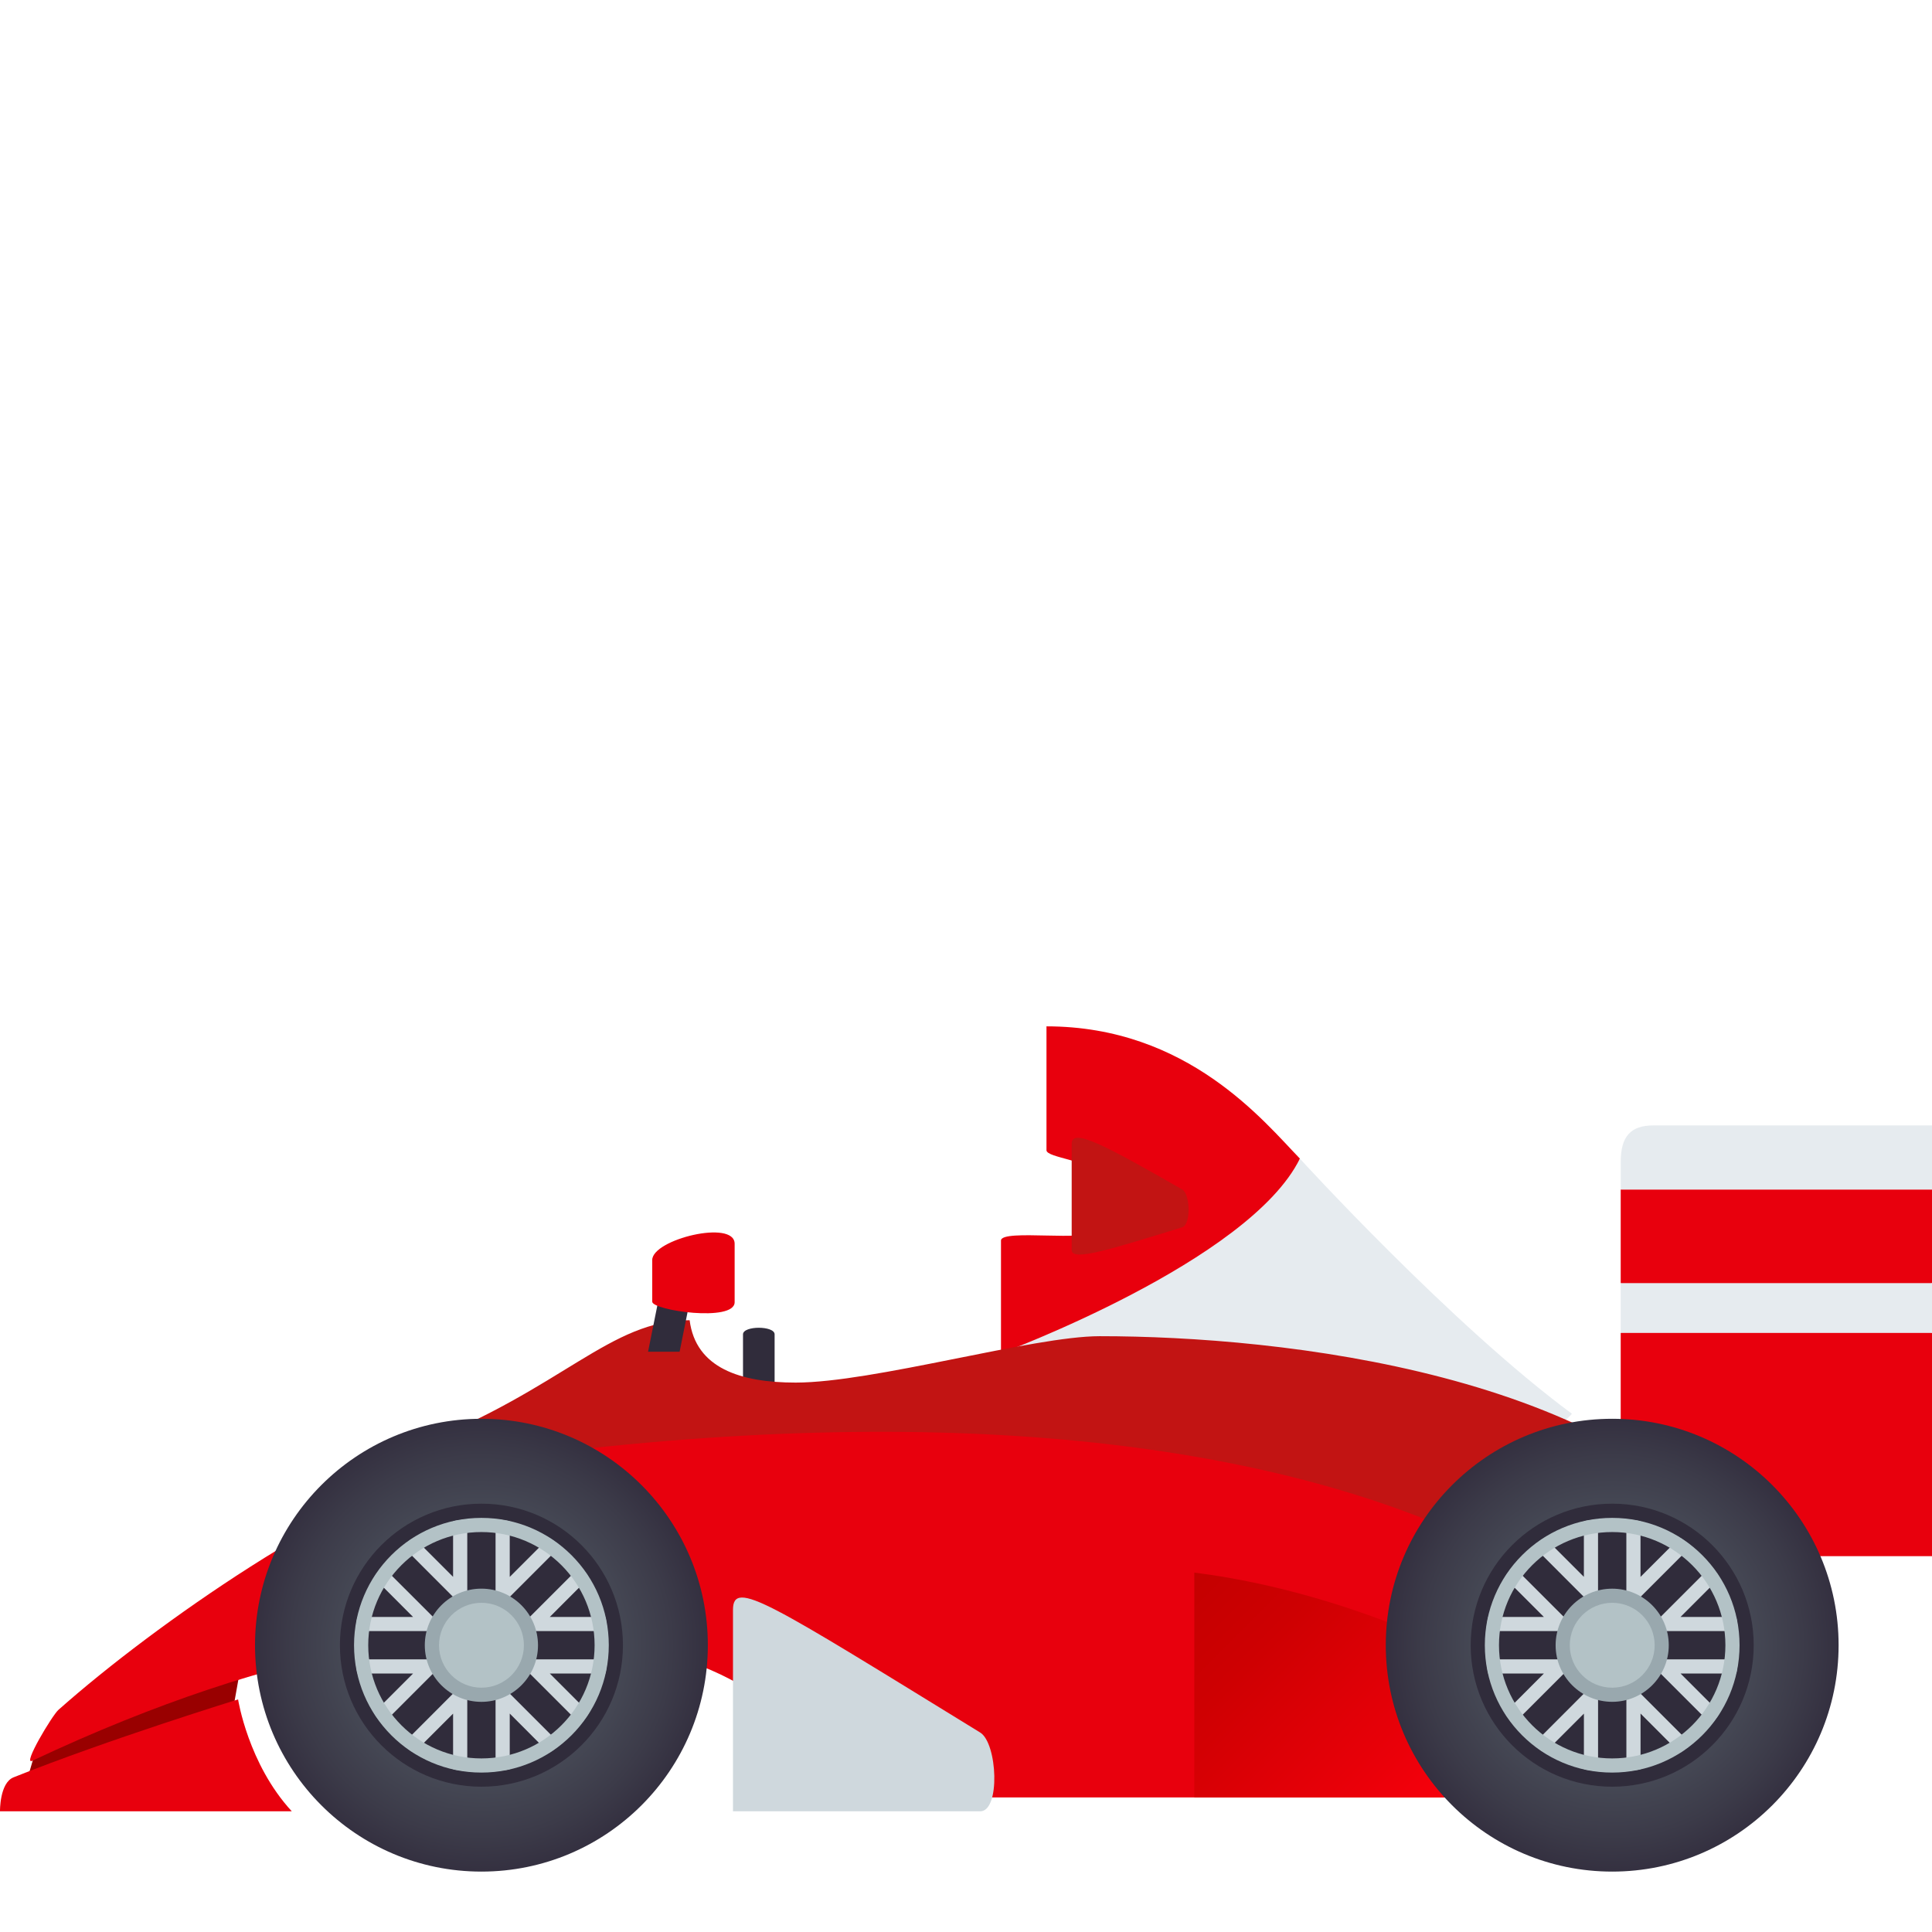 <?xml version="1.0" encoding="utf-8"?>
<!-- Generator: Adobe Illustrator 15.0.0, SVG Export Plug-In . SVG Version: 6.00 Build 0)  -->
<!DOCTYPE svg PUBLIC "-//W3C//DTD SVG 1.1//EN" "http://www.w3.org/Graphics/SVG/1.1/DTD/svg11.dtd">
<svg version="1.1" id="Layer_1" xmlns:x="http://ns.adobe.com/Extensibility/1.0/" xmlns:i="http://ns.adobe.com/AdobeIllustrator/10.0/" xmlns:graph="http://ns.adobe.com/Graphs/1.0/"
	 xmlns="http://www.w3.org/2000/svg" xmlns:xlink="http://www.w3.org/1999/xlink" xmlns:a="http://ns.adobe.com/AdobeSVGViewerExtensions/3.0/"
	 x="0px" y="0px" width="64px" height="64px" viewBox="0 0 64 64" enable-background="new 0 0 64 64" xml:space="preserve">
<path fill="#E8000D" d="M64,39.404H53.688v3.101c1.312,0.734,0,1.65,0,1.65v7.395H64v-7.395c0,0-1.267-1.016,0-1.65V39.404z"/>
<path fill="#E6EBEF" d="M64,37.281c0,0-7.937,0-9.23,0c-0.752,0-1.081,0.367-1.081,1.201c0,0.227,0,0.564,0,0.922H64V37.281z"/>
<rect x="53.688" y="42.505" fill="#E6EBEF" width="10.312" height="1.65"/>
<polygon fill="#990000" points="7.705,56.717 0.867,59.064 1.166,58.041 8.019,54.948 "/>
<path fill="#E8000D" d="M9.666,60.002c-1.449-1.572-1.779-3.707-1.779-3.707s-4.294,1.324-7.439,2.582
	C-0.016,59.063,0,60.002,0,60.002H9.666z"/>
<path fill="#302C3B" d="M25.66,48.331h-1.047c0,0,0-3.16,0-4.129c0-0.291,1.047-0.291,1.047,0
	C25.66,45.171,25.66,48.331,25.66,48.331z"/>
<path fill="#E8000D" d="M33.159,44.829c0,0,0-2.537,0-3.734c0-0.403,3.007,0.074,3.007-0.343c0-0.623,0-1.52,0-1.879
	c0-0.438-1.5-0.514-1.5-0.77c0-0.938,0-4.104,0-4.104c4.69,0,7.219,3.172,8.395,4.381C41.885,43.888,33.159,44.829,33.159,44.829z"
	/>
<path fill="#E6EBEF" d="M33.159,44.829c0,0,8.226-3.039,9.901-6.448c0,0,5.023,5.507,9.013,8.452
	C49.22,50.087,33.159,44.829,33.159,44.829z"/>
<path fill="#C21413" d="M39.162,40.656c-2.247,0.687-3.661,1.153-3.661,0.757c0-0.499,0-2.673,0-3.522
	c0-0.547,1.104,0.047,3.661,1.512C39.431,39.557,39.456,40.566,39.162,40.656z"/>
<path fill="#C21413" d="M13.912,47.849c4.756-1.869,6.299-4.115,8.933-4.115c0.202,1.59,1.688,2.066,3.513,2.066
	c2.566,0,7.873-1.537,10.069-1.537c6.018,0,17.156,1.215,21.509,7.357C53.342,62.117,39.309,53.819,13.912,47.849z"/>
<polygon fill="#302C3B" points="22.513,44.778 21.468,44.778 21.787,43.188 22.832,43.188 "/>
<path fill="#E8000D" d="M24.336,43.136v-1.934c0-0.815-2.732-0.148-2.73,0.539v1.379C21.605,43.409,24.336,43.808,24.336,43.136z"/>
<path fill="#E8000D" d="M1.934,56.643c-0.205,0.182-1.202,1.844-0.867,1.686c16.723-7.88,23.861-2.248,23.861-2.248v3.461h32.004
	c0-4.864-10.798-15.558-41.742-11.011C11.28,49.544,5.155,53.782,1.934,56.643z"/>
<path fill="#CFD8DD" d="M32.47,60.002c-4.729,0-8.189,0-8.189,0s0-5.063,0-6.675c0-1.031,1.165-0.25,8.189,4.065
	C33.043,57.746,33.145,60.002,32.47,60.002z"/>
<linearGradient id="SVGID_1_" gradientUnits="userSpaceOnUse" x1="39.409" y1="52.249" x2="48.252" y2="61.092">
	<stop  offset="0" style="stop-color:#C40000"/>
	<stop  offset="0.262" style="stop-color:#CE0002"/>
	<stop  offset="0.71" style="stop-color:#EA0009"/>
	<stop  offset="1" style="stop-color:#FF000E"/>
	<a:midPointStop  offset="0" style="stop-color:#C40000"/>
	<a:midPointStop  offset="0.588" style="stop-color:#C40000"/>
	<a:midPointStop  offset="1" style="stop-color:#FF000E"/>
</linearGradient>
<path fill="url(#SVGID_1_)" d="M49.803,59.541h-10.24v-7.446c5.631,0.705,10.24,3.409,10.24,3.409V59.541z"/>
<radialGradient id="SVGID_2_" cx="-25.587" cy="96.192" r="6.507" gradientTransform="matrix(1.153 0 0 1.153 45.44 -56.378)" gradientUnits="userSpaceOnUse">
	<stop  offset="0" style="stop-color:#5B666E"/>
	<stop  offset="0.3" style="stop-color:#525A64"/>
	<stop  offset="0.839" style="stop-color:#3C3B49"/>
	<stop  offset="1" style="stop-color:#343040"/>
	<a:midPointStop  offset="0" style="stop-color:#5B666E"/>
	<a:midPointStop  offset="0.577" style="stop-color:#5B666E"/>
	<a:midPointStop  offset="1" style="stop-color:#343040"/>
</radialGradient>
<circle fill="url(#SVGID_2_)" cx="15.948" cy="54.499" r="7.5"/>
<circle fill="#302C3B" cx="15.948" cy="54.499" r="4.688"/>
<path fill="#CFD8DD" d="M20.119,54.032c-0.018-0.158-0.029-0.318-0.065-0.469h-1.841l1.299-1.301
	c-0.084-0.137-0.182-0.258-0.279-0.383l-1.684,1.684h-0.663v-0.664l1.683-1.684c-0.124-0.098-0.247-0.195-0.383-0.279l-1.3,1.301
	v-1.844c-0.151-0.035-0.312-0.047-0.47-0.064v2.377l-0.469,0.467l-0.468-0.469v-2.375c-0.158,0.018-0.317,0.029-0.47,0.064v1.842
	l-1.299-1.299c-0.135,0.084-0.259,0.182-0.382,0.279l1.681,1.684v0.664h-0.663l-1.683-1.682c-0.098,0.123-0.195,0.246-0.28,0.381
	l1.3,1.301h-1.842c-0.034,0.15-0.048,0.311-0.064,0.469h2.375l0.469,0.467l-0.469,0.469h-2.376c0.018,0.159,0.03,0.319,0.065,0.47
	h1.842l-1.3,1.301c0.084,0.137,0.181,0.258,0.28,0.383l1.683-1.684h0.663v0.664l-1.681,1.684c0.123,0.098,0.247,0.195,0.382,0.279
	l1.299-1.299v1.842c0.152,0.035,0.312,0.047,0.47,0.064v-2.375l0.468-0.469l0.469,0.467v2.377c0.158-0.018,0.318-0.029,0.47-0.064
	v-1.844l1.3,1.303c0.137-0.086,0.259-0.184,0.383-0.281l-1.683-1.684v-0.664h0.663l1.684,1.684c0.098-0.123,0.195-0.246,0.281-0.383
	l-1.301-1.301h1.842c0.035-0.15,0.047-0.311,0.064-0.47h-2.376l-0.469-0.469l0.469-0.467H20.119z"/>
<circle fill="#99A8AE" cx="15.947" cy="54.501" r="1.875"/>
<circle fill="#B3C2C6" cx="15.949" cy="54.501" r="1.406"/>
<path fill="#B3C2C6" d="M15.947,50.282c-2.33,0-4.219,1.887-4.219,4.217c0,2.333,1.889,4.22,4.219,4.22
	c2.332,0,4.22-1.887,4.22-4.22C20.167,52.169,18.279,50.282,15.947,50.282z M15.947,58.25c-2.071,0-3.749-1.68-3.749-3.751
	c0-2.068,1.678-3.748,3.749-3.748c2.072,0,3.75,1.68,3.75,3.748C19.697,56.57,18.02,58.25,15.947,58.25z"/>
<radialGradient id="SVGID_3_" cx="6.912" cy="96.192" r="6.506" gradientTransform="matrix(1.153 0 0 1.153 45.44 -56.378)" gradientUnits="userSpaceOnUse">
	<stop  offset="0" style="stop-color:#5B666E"/>
	<stop  offset="0.3" style="stop-color:#525A64"/>
	<stop  offset="0.839" style="stop-color:#3C3B49"/>
	<stop  offset="1" style="stop-color:#343040"/>
	<a:midPointStop  offset="0" style="stop-color:#5B666E"/>
	<a:midPointStop  offset="0.577" style="stop-color:#5B666E"/>
	<a:midPointStop  offset="1" style="stop-color:#343040"/>
</radialGradient>
<circle fill="url(#SVGID_3_)" cx="53.406" cy="54.499" r="7.5"/>
<circle fill="#302C3B" cx="53.406" cy="54.499" r="4.688"/>
<path fill="#CFD8DD" d="M57.577,54.032c-0.017-0.158-0.029-0.318-0.064-0.469H55.67l1.3-1.301c-0.083-0.137-0.181-0.258-0.279-0.383
	l-1.684,1.684h-0.663v-0.664l1.683-1.684c-0.124-0.098-0.247-0.195-0.382-0.279l-1.301,1.301v-1.844
	c-0.151-0.035-0.311-0.047-0.469-0.064v2.377l-0.469,0.467l-0.469-0.469v-2.375c-0.158,0.018-0.317,0.029-0.469,0.064v1.842
	l-1.3-1.299c-0.135,0.084-0.258,0.182-0.382,0.279l1.682,1.684v0.664h-0.663l-1.683-1.682c-0.098,0.123-0.196,0.246-0.28,0.381
	l1.3,1.301H49.3c-0.034,0.15-0.048,0.311-0.064,0.469h2.376l0.468,0.467l-0.468,0.469h-2.377c0.018,0.159,0.03,0.319,0.065,0.47
	h1.843l-1.3,1.301c0.083,0.137,0.181,0.258,0.279,0.383l1.684-1.684h0.663v0.664l-1.682,1.684c0.124,0.098,0.247,0.195,0.382,0.279
	l1.3-1.299v1.842c0.151,0.035,0.311,0.047,0.469,0.064v-2.375l0.469-0.469l0.469,0.467v2.377c0.158-0.018,0.317-0.029,0.469-0.064
	v-1.844l1.301,1.303c0.136-0.086,0.258-0.184,0.383-0.281l-1.684-1.684v-0.664h0.663l1.684,1.684
	c0.099-0.123,0.196-0.246,0.28-0.383l-1.301-1.301h1.844c0.034-0.15,0.047-0.311,0.064-0.47h-2.377l-0.468-0.469l0.468-0.467H57.577
	z"/>
<circle fill="#99A8AE" cx="53.406" cy="54.501" r="1.874"/>
<circle fill="#B3C2C6" cx="53.407" cy="54.501" r="1.406"/>
<path fill="#B3C2C6" d="M53.405,50.282c-2.331,0-4.218,1.887-4.218,4.217c0,2.333,1.887,4.22,4.218,4.22
	c2.333,0,4.22-1.887,4.22-4.22C57.625,52.169,55.738,50.282,53.405,50.282z M53.405,58.25c-2.07,0-3.749-1.68-3.749-3.751
	c0-2.068,1.679-3.748,3.749-3.748c2.072,0,3.751,1.68,3.751,3.748C57.156,56.57,55.478,58.25,53.405,58.25z"/>
</svg>
